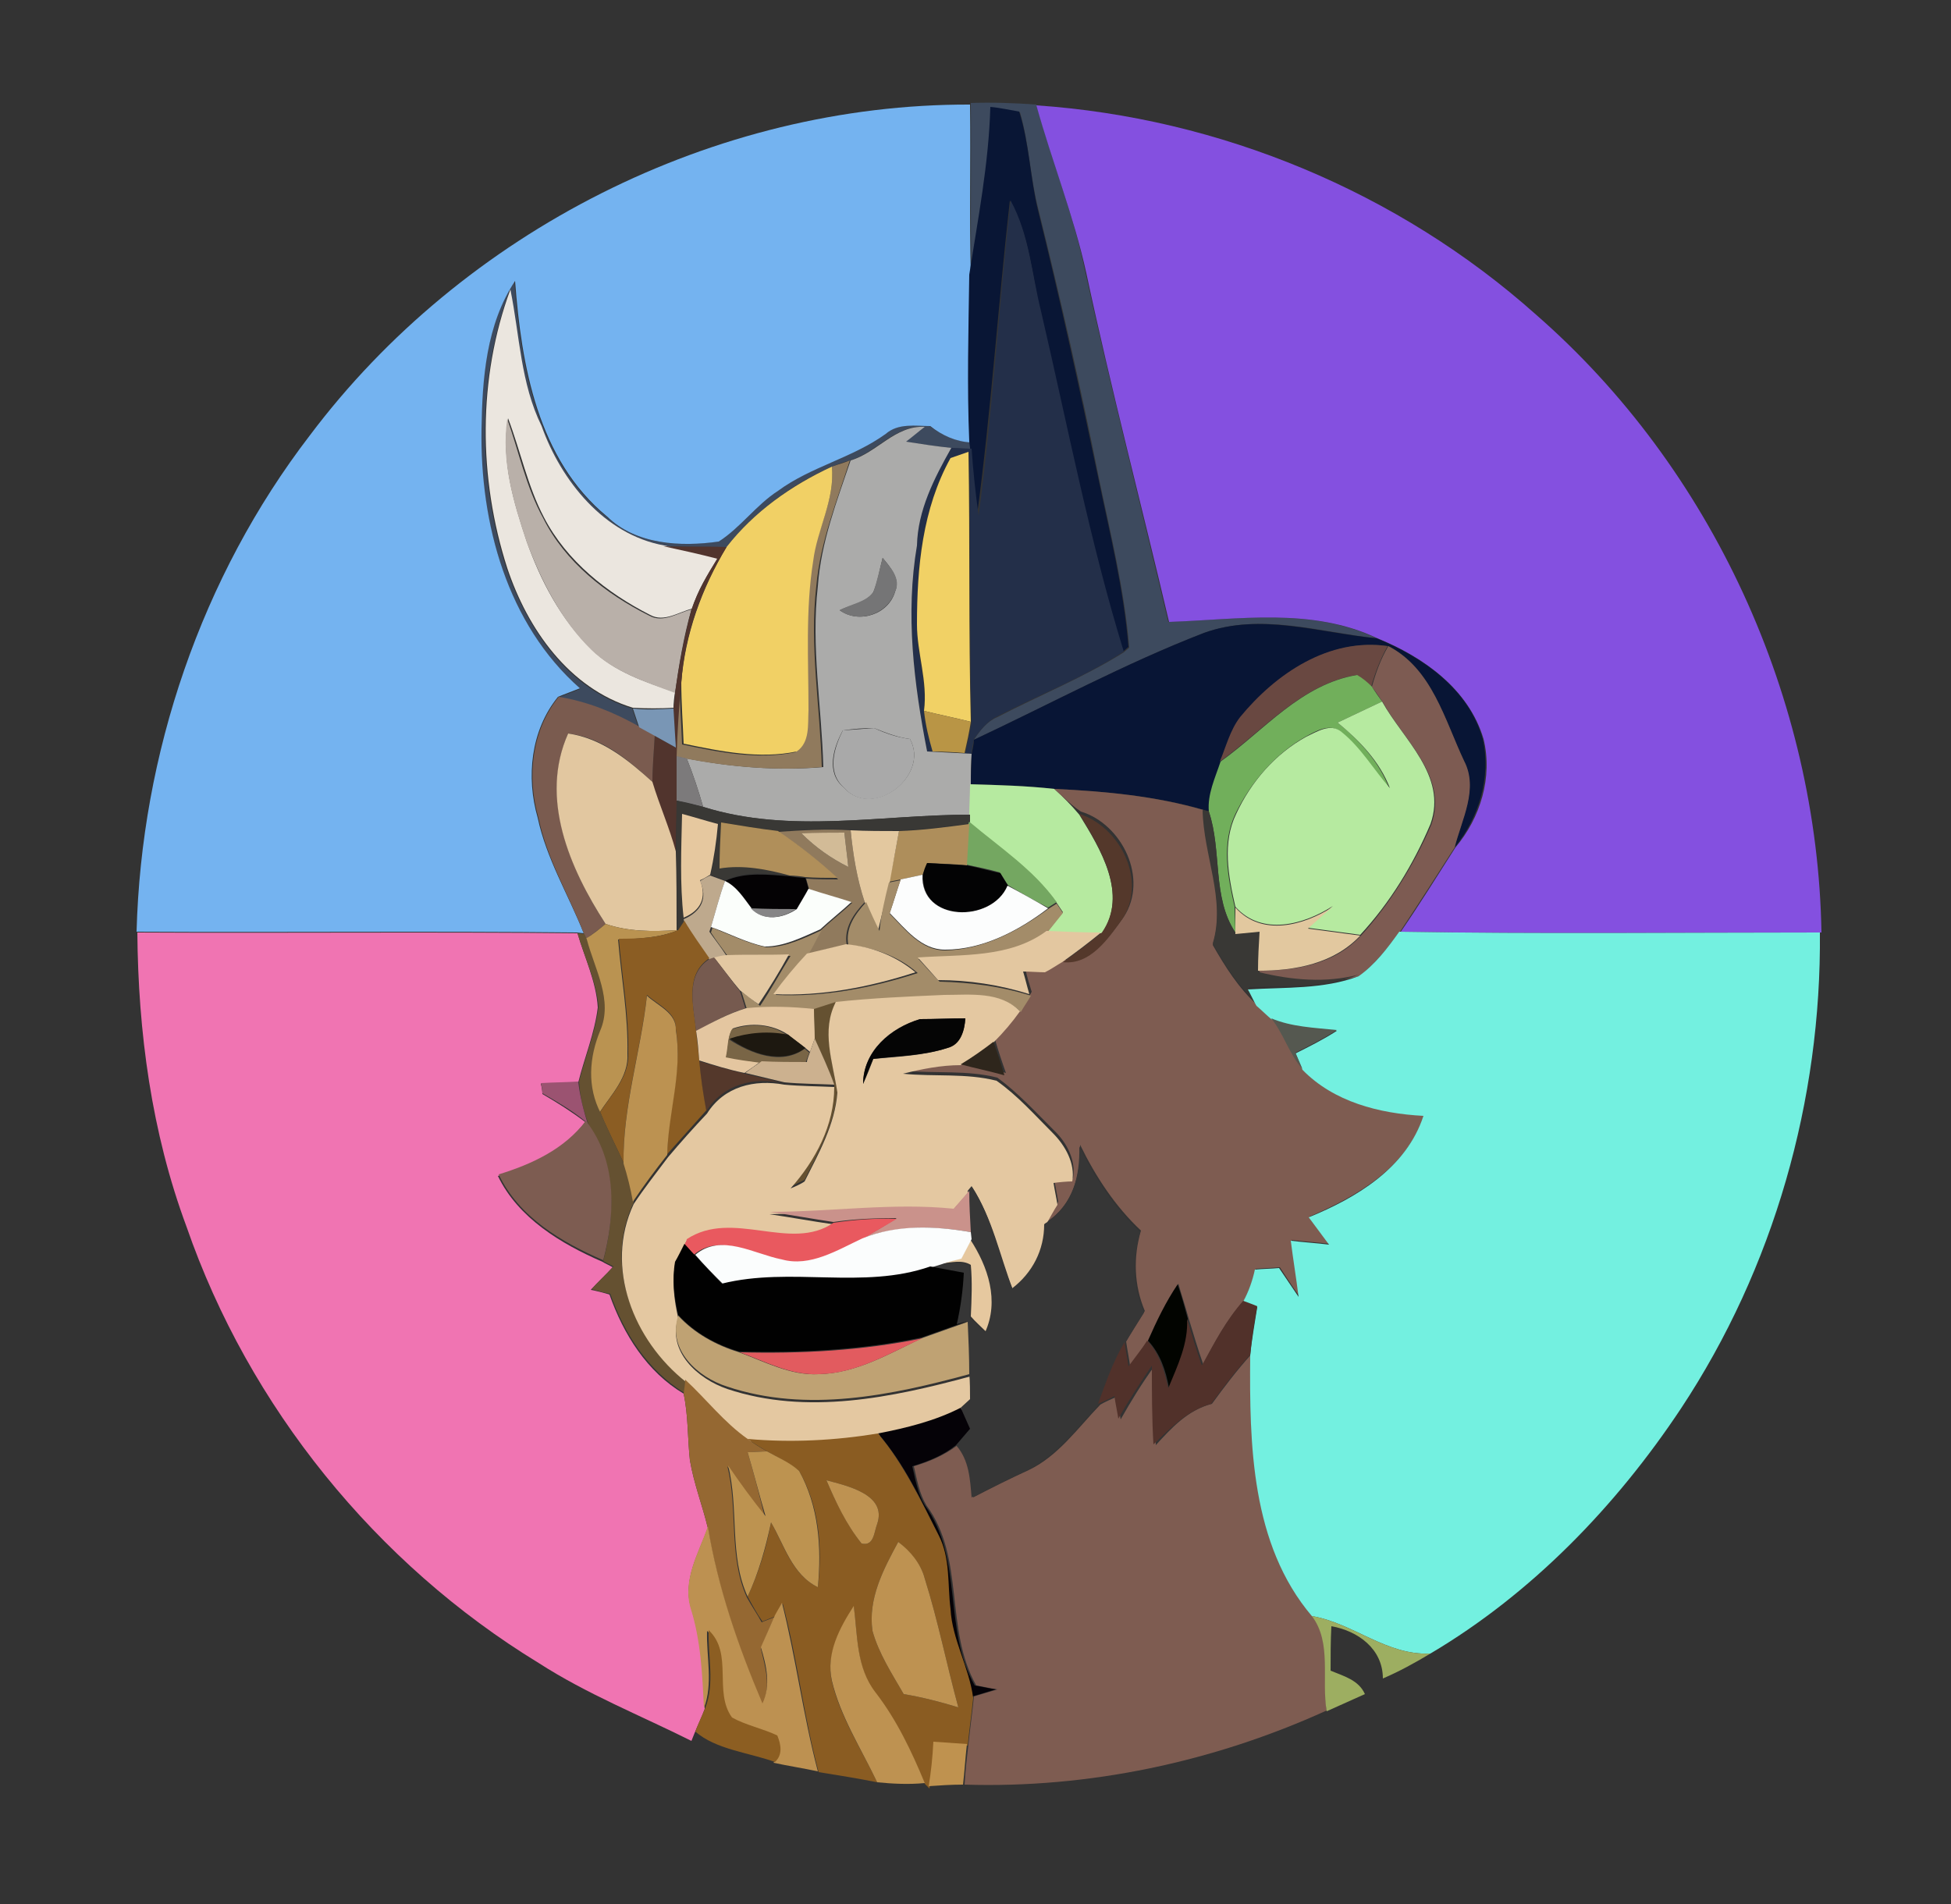 <?xml version="1.0" encoding="utf-8"?>
<!-- Generator: Adobe Illustrator 26.0.3, SVG Export Plug-In . SVG Version: 6.00 Build 0)  -->
<svg version="1.1" id="Layer_1" xmlns="http://www.w3.org/2000/svg" xmlns:xlink="http://www.w3.org/1999/xlink" x="0px" y="0px"
	 viewBox="0 0 250 244" style="enable-background:new 0 0 250 244;" xml:space="preserve">
<rect x="0" y="0" width="250" height="244" fill="#333333" stroke="none"/>
<style type="text/css">
	.st0{fill:#3D4A5E;}
	.st1{fill:#74B3F0;}
	.st2{fill:#091635;}
	.st3{fill:#8450E0;}
	.st4{fill:#232F49;}
	.st5{fill:#EBE6DF;}
	.st6{fill:#B9B0A9;}
	.st7{fill:#ABABAA;}
	.st8{fill:#F1D165;}
	.st9{fill:#907A5D;}
	.st10{fill:#F1D065;}
	.st11{fill:#51342D;}
	.st12{fill:#757576;}
	.st13{fill:#081535;}
	.st14{fill:#694841;}
	.st15{fill:#7D5B52;}
	.st16{fill:#71AF5B;}
	.st17{fill:#7A5B4F;}
	.st18{fill:#B6EAA0;}
	.st19{fill:#7996B5;}
	.st20{fill:#B99545;}
	.st21{fill:#A9A9A9;}
	.st22{fill:#E2C7A0;}
	.st23{fill:#7C7A7B;}
	.st24{fill:#7E5C51;}
	.st25{fill:#393835;}
	.st26{fill:#54382B;}
	.st27{fill:#E6C89F;}
	.st28{fill:#74A761;}
	.st29{fill:#B08F5A;}
	.st30{fill:#AE8E5B;}
	.st31{fill:#D2BB97;}
	.st32{fill:#E3C89F;}
	.st33{fill:#030304;}
	.st34{fill:#BEA98D;}
	.st35{fill:#040204;}
	.st36{fill:#FCFDFD;}
	.st37{fill:#FBFEFB;}
	.st38{fill:#A38C69;}
	.st39{fill:#868586;}
	.st40{fill:#E2C89F;}
	.st41{fill:#BA9351;}
	.st42{fill:#8B5D23;}
	.st43{fill:#F074B2;}
	.st44{fill:#E3C7A0;}
	.st45{fill:#73F0E0;}
	.st46{fill:#655131;}
	.st47{fill:#E4C8A1;}
	.st48{fill:#E3C8A2;}
	.st49{fill:#765A4F;}
	.st50{fill:#BC9251;}
	.st51{fill:#E4C6A0;}
	.st52{fill:#555850;}
	.st53{fill:#796546;}
	.st54{fill:#050505;}
	.st55{fill:#1D1810;}
	.st56{fill:#CCB18F;}
	.st57{fill:#2E261C;}
	.st58{fill:#9B5371;}
	.st59{fill:#7D5C51;}
	.st60{fill:#363636;}
	.st61{fill:#CA928B;}
	.st62{fill:#E9595F;}
	.st63{fill:#FBFDFD;}
	.st64{fill:#010101;}
	.st65{fill:#020400;}
	.st66{fill:#51312A;}
	.st67{fill:#BFA273;}
	.st68{fill:#E25B5F;}
	.st69{fill:#956832;}
	.st70{fill:#050207;}
	.st71{fill:#8A5C22;}
	.st72{fill:#BD9350;}
	.st73{fill:#BE9251;}
	.st74{fill:#BD9151;}
	.st75{fill:#9DAE61;}
	.st76{fill:#8C5E22;}
	.st77{fill:#BF924F;}
</style>
<g id="_x23_3d4a5eff">
	<path class="st0" d="M124.3,13.2c2.8-0.1,5.7,0,8.5,0.2c2,7.2,4.8,14.2,6.3,21.6c3.3,15,7.1,29.8,10.6,44.7
		c8.9-0.3,18.3-1.9,26.7,2.1c-7.3-0.8-14.9-3.3-22.1-0.7c-10.1,3.9-19.7,9.1-29.5,13.7c0.8-1.2,1.6-2.3,3-2.9
		c5.4-2.8,11.1-5.1,16.2-8.3l0.7-0.6c-0.6-7.4-2.4-14.6-3.9-21.8c-2.3-11.5-4.9-22.9-7.7-34.2c-1.1-4.2-1.2-8.5-2.4-12.6
		c-1.2-0.2-2.5-0.4-3.7-0.6c-0.2,7.2-1.6,14.4-2.5,21.5c-0.2-7.3,0-14.6-0.1-21.9V13.2z"/>
	<path class="st0" d="M61.6,55c0.2-6.5,0.7-13.4,4.3-19c0.8,10.8,2.9,23,11.8,30.2c3.8,3.6,9.4,3.9,14.3,3.2
		c2.8-1.8,4.8-4.7,7.6-6.5c4.2-3.1,9.5-4.3,13.8-7.3c1.6-1.4,3.7-1,5.7-1c1.5,1.1,3.2,1.9,5.2,2.1l0.1,0.8c-0.9,0-1.7,0-2.6-0.1
		c-1.9-0.2-3.9-0.5-5.8-0.8c0.8-0.6,1.6-1.3,2.4-1.9c-3.8-0.2-6.1,3.3-9.5,4.3c-0.8,0.2-1.6,0.5-2.3,0.8c-5.2,2.3-10,5.8-13.5,10.3
		c-2.7,0-5.4,0-8.1-0.1c-7.7-1.4-13.2-8.3-15.7-15.3c-2.6-5.5-2.7-11.7-4-17.5c-4.2,11.4-4.1,24.2-0.4,35.7
		c2.7,7.8,7.9,15.4,16.1,17.9c0.2,0.6,0.6,1.8,0.8,2.4c-3.2-1.9-6.6-3.3-10.3-3.8c0.7-0.3,2.1-0.8,2.8-1.1C65,80,61.5,67.1,61.6,55z
		"/>
</g>
<g id="_x23_74b3f0ff">
	<path class="st1" d="M39.7,55.8c19.6-26.1,51.8-42.5,84.6-42.4c0.1,7.3-0.1,14.6,0.1,21.9c-0.1,7.1-0.2,14.2,0,21.4
		c-1.9-0.1-3.7-0.9-5.2-2.1c-1.9,0-4.1-0.4-5.7,1c-4.3,3.1-9.6,4.2-13.8,7.3c-2.8,1.8-4.8,4.7-7.6,6.5c-4.9,0.7-10.6,0.4-14.3-3.2
		C68.9,58.9,66.8,46.8,66,36c-3.7,5.6-4.2,12.5-4.3,19C61.5,67.1,65,80,74.3,88.2c-0.7,0.3-2.1,0.8-2.8,1.1
		c-3.5,4.3-4.1,10.3-2.6,15.5c1.1,5.2,3.9,9.8,5.9,14.8l-0.9-0.1c-18.8-0.2-37.6,0-56.4-0.1C18.1,96.6,25.8,73.9,39.7,55.8z"/>
</g>
<g id="_x23_091635ff">
	<path class="st2" d="M126.9,13.7c1.2,0.1,2.5,0.4,3.7,0.6c1.3,4.1,1.4,8.5,2.4,12.6c2.8,11.3,5.3,22.7,7.7,34.2
		c1.5,7.2,3.3,14.4,3.9,21.8l-0.7,0.6c-4.4-14.3-7.2-29.1-10.6-43.6c-1.1-4.8-1.4-9.8-3.9-14.2c-1.5,13.4-2.4,26.9-4.2,40.3
		c-0.4-2.8-0.7-5.7-0.9-8.6l-0.1-0.8c-0.3-7.1-0.1-14.3,0-21.4C125.3,28.1,126.7,21,126.9,13.7z"/>
</g>
<g id="_x23_8450e0ff">
	<path class="st3" d="M132.8,13.5c23.5,1.6,46.4,11.1,64,26.8c22.6,19.7,36.1,49.3,36.6,79.2c-18,0-36,0.2-53.9-0.1
		c2.4-3.5,4.7-7.2,7-10.8c3.2-3.8,4.8-9,3.6-13.9c-1.9-6.4-7.7-10.5-13.6-12.9c-8.4-4-17.8-2.4-26.7-2.1
		c-3.5-14.9-7.4-29.7-10.6-44.7C137.6,27.7,134.8,20.7,132.8,13.5z"/>
</g>
<g id="_x23_232f49ff">
	<path class="st4" d="M129.5,25.7c2.4,4.4,2.7,9.4,3.9,14.2c3.4,14.6,6.2,29.3,10.6,43.6c-5.1,3.3-10.8,5.5-16.2,8.3
		c-1.3,0.6-2.2,1.8-3,2.9c-0.1,0.5-0.3,1.4-0.3,1.9c-1.9-0.1-3.8-0.2-5.7-0.3c-1.7-8.7-2.8-17.6-1.3-26.4c0.1-4.6,2.2-8.7,4.4-12.5
		c0.9,0,1.7,0.1,2.6,0.1c0.2,2.9,0.5,5.7,0.9,8.6C127.2,52.6,128,39.1,129.5,25.7 M121.8,58.7c-3.7,6.5-4.3,14-4.3,21.3
		c-0.1,3.7,1.3,7.3,0.9,11.1c0.1,1.8,0.6,3.5,1.2,5.2c1,0.1,3.1,0.2,4.1,0.2c0.3-1.3,0.6-2.7,0.8-4c-0.3-11.5-0.1-23-0.3-34.6
		C123.6,58.1,122.4,58.5,121.8,58.7z"/>
</g>
<g id="_x23_ebe6dfff">
	<path class="st5" d="M65,72.8c-3.7-11.5-3.8-24.3,0.4-35.7c1.2,5.9,1.3,12,4,17.5c2.5,7,8,13.9,15.7,15.3c2.3,0.5,4.6,1,6.9,1.6
		c-1.3,2.1-2.6,4.1-3.3,6.5c-1.7,0.4-3.6,1.8-5.4,0.8c-5.5-2.8-10.7-6.9-13.6-12.5c-2.1-4-3-8.5-4.6-12.7
		c-0.9,5.4,0.7,10.7,2.4,15.8c1.8,5.1,4.4,10,8.3,13.8c2.9,2.9,6.9,4.2,10.7,5.5c-0.1,0.5-0.2,1.5-0.2,2c-1.7,0.1-3.4,0.1-5.2,0
		C72.9,88.2,67.6,80.6,65,72.8z"/>
</g>
<g id="_x23_b9b0a9ff">
	<path class="st6" d="M65,53.7c1.5,4.2,2.4,8.7,4.6,12.7c2.8,5.6,8,9.7,13.6,12.5c1.8,1,3.7-0.4,5.4-0.8c-1,3.5-1.6,7.1-2.1,10.7
		c-3.8-1.4-7.8-2.7-10.7-5.5c-3.9-3.8-6.4-8.8-8.3-13.8C65.8,64.4,64.2,59.1,65,53.7z"/>
</g>
<g id="_x23_ababaaff">
	<path class="st7" d="M109,59c3.4-1,5.7-4.5,9.5-4.3c-0.8,0.6-1.6,1.3-2.4,1.9c1.9,0.3,3.9,0.6,5.8,0.8c-2.2,3.9-4.3,8-4.4,12.5
		c-1.5,8.8-0.4,17.7,1.3,26.4c1.9,0.1,3.8,0.2,5.7,0.3c-0.1,1.3-0.1,2.5-0.1,3.8c0,1-0.1,3-0.1,4c-11.4,0-23,2.5-34.2-1
		c-0.6-2.1-1.3-4.2-2.1-6.2c5.7,1.1,11.6,1.6,17.5,1.1c-0.2-7.7-1.6-15.4-0.7-23.2C105.2,69.5,107.2,64.3,109,59 M113.1,71.5
		c-0.4,1.5-0.6,3-1.2,4.4c-1,1.4-2.9,1.6-4.3,2.3c2.5,1.8,6.3,0.5,7.1-2.4C115.4,74.2,114.1,72.7,113.1,71.5 M108,93.6
		c-1.2,2.2-2.2,5.4,0.1,7.3c3.7,4.2,11.1-1.5,8.5-6.2c-1.6-0.2-3.1-0.8-4.6-1.4C110.7,93.3,109.4,93.4,108,93.6z"/>
</g>
<g id="_x23_f1d165ff">
	<path class="st8" d="M121.8,58.7c0.6-0.2,1.7-0.6,2.3-0.8c0.2,11.5,0,23,0.3,34.6c-2-0.5-4-0.9-6-1.4c0.5-3.8-0.9-7.4-0.9-11.1
		C117.5,72.7,118.2,65.2,121.8,58.7z"/>
</g>
<g id="_x23_907a5dff">
	<path class="st9" d="M106.6,59.8c0.8-0.3,1.6-0.5,2.3-0.8c-1.7,5.3-3.8,10.5-4.3,16.1c-0.9,7.7,0.5,15.5,0.7,23.2
		c-5.8,0.5-11.7,0-17.5-1.1l-1.3-0.3c0.1-3.1,0.3-6.3,0.6-9.4c0,2.6,0.2,5.2,0.3,7.9c4.7,1,9.7,2,14.5,1c1.7-1.2,1.4-3.5,1.5-5.3
		c0-6.4-0.4-12.8,0.6-19.1C104.7,67.8,107,64.1,106.6,59.8z"/>
	<path class="st9" d="M99.7,106.6c3.1-0.2,6.2-0.4,9.3-0.2c0.3,3.1,0.8,6.2,1.8,9.2c-1.4,1.5-2.7,3.3-2.3,5.5
		c-1.7,0.3-3.4,0.7-5,1.2c0.6-1,1.1-2.1,1.7-3.1c1.3-1.2,2.7-2.3,4-3.5c-1.8-0.6-3.7-1.1-5.5-1.7c-0.1-0.3-0.3-1-0.4-1.4
		c1.4,0.1,2.8,0.1,4.1,0.1C104.9,110.4,102.4,108.3,99.7,106.6 M102.7,106.8c1.8,1.8,3.8,3.2,6,4.3c-0.1-1.1-0.4-3.3-0.5-4.4
		C106.4,106.7,104.6,106.8,102.7,106.8z"/>
</g>
<g id="_x23_f1d065ff">
	<path class="st10" d="M93.1,70.1c3.5-4.5,8.3-7.9,13.5-10.3c0.4,4.3-1.9,8-2.4,12.1c-1,6.3-0.6,12.7-0.6,19.1
		c-0.1,1.9,0.2,4.1-1.5,5.3c-4.8,1-9.7,0-14.5-1c-0.1-2.6-0.3-5.2-0.3-7.9C87.8,81.3,89.9,75.4,93.1,70.1z"/>
</g>
<g id="_x23_51342dff">
	<path class="st11" d="M85,70c2.7,0.1,5.4,0,8.1,0.1c-3.2,5.3-5.4,11.2-5.8,17.4c-0.3,3.1-0.5,6.2-0.6,9.4c0,1.9,0,3.8,0,5.7
		c0,2.2-0.1,4.4-0.1,6.6c-0.9-3-2.1-5.9-3-8.9c0-2,0.2-4,0.3-6c0.7,0.4,2,1.1,2.7,1.5c-0.1-1.7-0.2-3.3-0.3-5c0.1-0.5,0.2-1.5,0.2-2
		c0.5-3.6,1.2-7.2,2.1-10.7c0.8-2.3,2-4.4,3.3-6.5C89.6,71,87.3,70.5,85,70z"/>
</g>
<g id="_x23_757576ff">
	<path class="st12" d="M113.1,71.5c1,1.2,2.4,2.7,1.6,4.3c-0.9,2.9-4.7,4.2-7.1,2.4c1.4-0.8,3.3-1,4.3-2.3
		C112.4,74.5,112.7,73,113.1,71.5z"/>
</g>
<g id="_x23_081535ff">
	<path class="st13" d="M154.3,81.1c7.2-2.6,14.8,0,22.1,0.7c5.9,2.4,11.8,6.5,13.6,12.9c1.1,4.9-0.5,10.1-3.6,13.9
		c0.9-3.6,3-7.5,1.2-11.1c-2.5-5.3-4.1-11.8-9.7-14.7c-7.5-1.1-14.4,3.6-18.9,9.1c-1.3,1.6-1.8,3.7-2.5,5.6
		c-0.7,2.1-1.7,4.2-1.4,6.5l-0.8-0.2c-6.2-1.8-12.7-2.4-19.1-2.7c-3.6-0.4-7.2-0.5-10.8-0.6c0-1.3,0.1-2.5,0.1-3.8
		c0.1-0.5,0.3-1.4,0.3-1.9C134.6,90.2,144.2,85,154.3,81.1z"/>
</g>
<g id="_x23_694841ff">
	<path class="st14" d="M158.9,91.9c4.6-5.6,11.4-10.2,18.9-9.1c-0.9,1.6-1.6,3.4-2.1,5.2c-0.6-0.5-1.2-1-1.9-1.5
		c-7.1,1.2-11.9,7.1-17.5,11.1C157.1,95.7,157.6,93.6,158.9,91.9z"/>
</g>
<g id="_x23_7d5b52ff">
	<path class="st15" d="M175.8,88c0.5-1.8,1.1-3.5,2.1-5.2c5.6,2.9,7.2,9.4,9.7,14.7c1.9,3.6-0.3,7.5-1.2,11.1
		c-2.3,3.6-4.6,7.2-7,10.8c-1.6,2.1-3.2,4.1-5.2,5.7c-4.2,1.1-8.5,0.7-12.7-0.3c0-0.1-0.1-0.3-0.2-0.4c4.7,0,9.7-0.8,13.1-4.5
		c3.8-4.2,6.8-9.1,9-14.2c2.2-6.2-3.5-10.8-6.2-15.7C176.8,89.4,176.1,88.4,175.8,88z"/>
</g>
<g id="_x23_71af5bff">
	<path class="st16" d="M156.4,97.6c5.6-4,10.3-9.9,17.5-11.1c0.7,0.4,1.3,0.9,1.9,1.5c0.3,0.5,1,1.5,1.3,1.9
		c-1.9,0.9-3.8,1.8-5.7,2.7c2.8,2.3,5.3,5,6.6,8.4c-2.1-2.4-3.8-5.1-6.2-7.2c-1.4-1.2-3.2-0.1-4.5,0.6c-3.9,2.2-7,5.8-9,9.9
		c-1.8,3.8-1,8-0.1,11.9c0,0.8,0.1,2.5,0.1,3.3c-3-4.5-1.7-10.5-3.4-15.5C154.7,101.8,155.7,99.7,156.4,97.6z"/>
</g>
<g id="_x23_7a5b4fff">
	<path class="st17" d="M69,104.8c-1.5-5.2-0.9-11.2,2.6-15.5c3.7,0.6,7.1,2,10.3,3.8c0.7,0.4,1.3,0.7,2,1.1c-0.1,2-0.3,4-0.3,6
		c-3.1-2.8-6.4-5.7-10.8-6.2c-3.6,8.3,0.2,17.3,4.8,24.4c-0.6,0.5-1.8,1.4-2.5,1.9l-0.3-0.7C72.9,114.7,70.1,110.1,69,104.8z"/>
</g>
<g id="_x23_b6eaa0ff">
	<path class="st18" d="M171.4,92.6c1.9-0.9,3.8-1.8,5.7-2.7c2.7,4.9,8.4,9.5,6.2,15.7c-2.2,5.2-5.2,10.1-9,14.2
		c-2.2-0.3-4.5-0.6-6.7-0.9c1-0.9,2.1-1.9,3.2-2.8c-3.7,2.4-9.1,3.9-12.5,0.1c-0.9-3.9-1.7-8.2,0.1-11.9c1.9-4.1,5-7.7,9-9.9
		c1.3-0.6,3.1-1.8,4.5-0.6c2.5,2,4.1,4.8,6.2,7.2C176.8,97.6,174.2,94.9,171.4,92.6z"/>
	<path class="st18" d="M124.3,100.5c3.6,0.1,7.2,0.2,10.8,0.6c1.1,1,2.2,2.1,3.2,3.3c2.7,4.4,6.3,10.2,2.9,15.2
		c-2.4,0-4.7-0.1-7-0.2c0.5-0.6,1.5-1.9,2-2.5c-0.2-0.3-0.6-0.9-0.8-1.2c-3-4.2-7.3-7-11.2-10.3l0-0.9
		C124.2,103.4,124.3,101.5,124.3,100.5z"/>
</g>
<g id="_x23_7996b5ff">
	<path class="st19" d="M81.1,90.8c1.7,0.2,3.4,0.1,5.2,0c0.1,1.6,0.2,3.3,0.3,5c-0.7-0.4-2-1.1-2.7-1.5c-0.7-0.4-1.3-0.7-2-1.1
		C81.7,92.6,81.3,91.4,81.1,90.8z"/>
</g>
<g id="_x23_b99545ff">
	<path class="st20" d="M118.4,91.1c2,0.5,4,0.9,6,1.4c-0.2,1.3-0.5,2.7-0.8,4c-1-0.1-3.1-0.2-4.1-0.2
		C119,94.6,118.6,92.9,118.4,91.1z"/>
</g>
<g id="_x23_a9a9a9ff">
	<path class="st21" d="M108,93.6c1.3-0.1,2.7-0.2,4-0.3c1.5,0.7,3,1.2,4.6,1.4c2.6,4.7-4.8,10.5-8.5,6.2
		C105.9,98.9,106.9,95.8,108,93.6z"/>
</g>
<g id="_x23_e2c7a0ff">
	<path class="st22" d="M77.6,118.4c-4.6-7.1-8.5-16.1-4.8-24.4c4.3,0.6,7.7,3.4,10.8,6.2c0.9,3,2.2,5.9,3,8.9
		c0.1,3.3,0.1,6.7,0.1,10.1C83.7,119.4,80.5,119.4,77.6,118.4z"/>
</g>
<g id="_x23_7c7a7bff">
	<path class="st23" d="M86.7,96.9l1.3,0.3c0.8,2,1.5,4.1,2.1,6.2c-1.1-0.3-2.2-0.6-3.4-0.8C86.7,100.7,86.7,98.8,86.7,96.9z"/>
</g>
<g id="_x23_7e5c51ff">
	<path class="st24" d="M135.1,101.1c6.4,0.3,12.9,0.9,19.1,2.7c0.1,5.8,3,11.5,1.2,17.3c1.6,2.8,3.3,5.5,5.7,7.7
		c0.5,0.4,1.4,1.3,1.9,1.7c1.6,2,2.3,4.6,4,6.5c4.1,4.1,9.9,5.7,15.5,5.9c-2.2,6.7-8.6,10.4-14.7,13c0.9,1.2,1.7,2.3,2.6,3.5
		c-1.6-0.2-3.3-0.3-4.9-0.5c0.4,2.4,0.7,4.8,1,7.2c-0.9-1.2-1.7-2.5-2.5-3.7c-1,0.1-2.1,0.1-3.1,0.2c-0.3,1.4-0.9,2.8-1.5,4.1
		c-2.2,2.4-3.8,5.3-5.2,8.2c-0.7-2-1.3-4-1.9-6c-0.4-1.5-0.9-2.9-1.3-4.4c-1.5,2.3-2.6,4.8-3.8,7.2c-0.8,1.1-1.6,2.2-2.4,3.3
		c-0.1-0.8-0.4-2.3-0.5-3.1c0.8-1.3,1.6-2.6,2.4-3.9c-1.4-3.3-1.5-6.9-0.5-10.3c-3.3-3.1-5.8-6.9-7.8-11c0.1,3.8-0.9,7.7-4.3,9.9
		c0.4-0.6,1.1-1.9,1.5-2.6c-0.1-0.7-0.4-2.1-0.5-2.8c0.6,0,1.8-0.1,2.4-0.2c0.4-2.3-0.8-4.6-2.5-6.2c-2.3-2.3-4.6-4.8-7.2-6.7
		c-3.9-1-8-0.5-12-0.9c2.4-0.6,4.9-1,7.4-1.1c1.9,0.4,3.8,0.9,5.7,1.4c-0.5-1.4-1-2.9-1.4-4.3c1.2-1.2,2.3-2.6,3.4-4
		c0.5-0.7,0.9-1.4,1.3-2.1c-0.3-1-0.6-1.9-0.8-2.9c0.7,0,2.1,0.1,2.8,0.1c0.7-0.4,1.4-0.8,2.2-1.3c3.5,0.3,5.8-3,7.6-5.5
		c3.2-4.9-0.2-11.9-5.5-13.5C137.3,103.2,136.2,102.1,135.1,101.1z"/>
	<path class="st24" d="M155.3,179.9c1.6-2.2,3.2-4.3,5-6.3c-0.2,11.5,0.1,24.2,7.9,33.4c2.6,3.5,1.2,8.2,1.8,12.2
		c-14.5,6.6-30.5,10-46.4,9.5c0.1-1.8,0.3-3.5,0.5-5.2c0.2-2,0.5-4.1,0.7-6.1c1-0.3,2-0.6,3-0.9c-0.7-0.1-2-0.4-2.7-0.5
		c-4.1-7.2-1.4-16.4-6.4-23.1c-0.9-1.5-1.2-3.3-1.6-5c2-0.6,3.9-1.4,5.6-2.7c1.7,1.8,1.8,4.3,2,6.7c2.3-1.2,4.7-2.4,7.1-3.5
		c3.8-1.8,6.3-5.4,9.2-8.4c0.5-0.3,1.6-0.8,2.1-1c0.1,0.7,0.4,2.2,0.5,2.9c1.3-2.3,2.7-4.6,4.3-6.8c0,3.4,0.1,6.7,0.2,10.1
		C150.1,183,152.2,180.7,155.3,179.9z"/>
</g>
<g id="_x23_393835ff">
	<path class="st25" d="M86.7,102.6c1.1,0.3,2.2,0.5,3.4,0.8c11.1,3.5,22.8,1,34.2,1l0,0.9l0,0.2c-3,0.4-6,0.8-9,0.9
		c-2.1,0-4.1,0-6.2-0.1c-3.1-0.2-6.2,0-9.3,0.2c-2.5-0.3-4.9-0.7-7.3-1.1c-0.1,2-0.1,4-0.2,5.9c3-0.5,6.1,0,9,0.9
		c-2.8-0.2-5.8-0.7-8.3,0.6c-0.5-0.2-1.4-0.5-1.9-0.7c0.5-2.1,0.8-4.3,1-6.5c-1.5-0.4-3.1-0.9-4.6-1.3c-0.2,4.4-0.4,8.9,0.2,13.3
		l0.1,0.4c-0.2,0.3-0.6,0.9-0.8,1.2l-0.2,0c0-3.4,0-6.7-0.1-10.1C86.6,107,86.7,104.8,86.7,102.6z"/>
	<path class="st25" d="M154.1,103.8l0.8,0.2c1.7,5.1,0.4,11,3.4,15.5c1-0.1,2.1-0.2,3.1-0.3c-0.1,1.7-0.2,3.3-0.2,5
		c0,0.1,0.1,0.3,0.2,0.4c4.1,1,8.5,1.4,12.7,0.3c-4.5,1.8-9.4,1.4-14.1,1.6c0.3,0.5,0.8,1.6,1.1,2.1c-2.4-2.2-4.1-4.9-5.7-7.7
		C157.1,115.3,154.2,109.6,154.1,103.8z"/>
</g>
<g id="_x23_54382bff">
	<path class="st26" d="M138.3,104.3c5.3,1.7,8.7,8.6,5.5,13.5c-1.8,2.5-4.1,5.9-7.6,5.5c1.7-1.2,3.4-2.5,5-3.8
		C144.6,114.6,141,108.7,138.3,104.3z"/>
	<path class="st26" d="M90.5,142.4c-0.4-2.1-0.7-4.3-0.9-6.4c1.9,0.6,3.8,1.1,5.8,1.6c1.7,0.4,3.3,0.8,5,1.2
		C96.6,138,92.7,138.9,90.5,142.4z"/>
</g>
<g id="_x23_e6c89fff">
	<path class="st27" d="M87.4,104.3c1.5,0.4,3.1,0.9,4.6,1.3c-0.2,2.2-0.5,4.3-1,6.5c-0.3,0.2-1,0.6-1.3,0.7c0.9,2.2,0.1,3.9-2.1,4.8
		C87.1,113.2,87.3,108.8,87.4,104.3z"/>
	<path class="st27" d="M124.5,158.7c2.3,3.5,3.8,7.9,1.9,12c-0.7-0.7-1.4-1.3-2-2c0.1-2.2,0.2-4.4,0-6.6c-1.1-0.7-2.5-0.3-3.7-0.2
		c0.8-0.2,1.7-0.5,2.5-0.7C123.5,160.6,124.1,159.4,124.5,158.7z"/>
</g>
<g id="_x23_74a761ff">
	<path class="st28" d="M124.2,105.3c3.9,3.3,8.2,6.1,11.2,10.3l-1.1,0.7c-1.8-0.9-3.5-1.9-5.2-2.9c-0.2-0.4-0.7-1.2-1-1.6
		c-1.4-0.4-2.9-0.7-4.3-1c0.1-1.8,0.2-3.5,0.3-5.3L124.2,105.3z"/>
</g>
<g id="_x23_b08f5aff">
	<path class="st29" d="M92.4,105.4c2.4,0.4,4.9,0.8,7.3,1.1c2.7,1.8,5.2,3.8,7.6,6c-1.4,0-2.8,0-4.1-0.1c-0.5-0.1-1.5-0.2-2-0.2
		c-2.9-0.8-6-1.4-9-0.9C92.2,109.4,92.3,107.4,92.4,105.4z"/>
</g>
<g id="_x23_ae8e5bff">
	<path class="st30" d="M115.2,106.5c3-0.1,6-0.5,9-0.9c-0.1,1.8-0.2,3.6-0.3,5.3c-1.7-0.2-3.4-0.2-5.1-0.3c-0.1,0.4-0.4,1.1-0.6,1.5
		c-0.9,0.2-1.9,0.4-2.8,0.6l-1.5,0.3C114.4,110.9,114.8,108.7,115.2,106.5z"/>
</g>
<g id="_x23_d2bb97ff">
	<path class="st31" d="M102.7,106.8c1.8-0.1,3.7-0.1,5.5-0.1c0.1,1.1,0.4,3.3,0.5,4.4C106.5,110,104.5,108.6,102.7,106.8z"/>
</g>
<g id="_x23_e3c89fff">
	<path class="st32" d="M109,106.4c2.1,0.1,4.1,0.1,6.2,0.1c-0.4,2.2-0.8,4.4-1.2,6.6c-0.5,2.1-1,4.1-1.5,6.2
		c-0.6-1.2-1.2-2.5-1.7-3.7C109.8,112.6,109.3,109.5,109,106.4z"/>
</g>
<g id="_x23_030304ff">
	<path class="st33" d="M118.8,110.6c1.7,0.1,3.4,0.2,5.1,0.3c1.5,0.3,2.9,0.7,4.3,1c0.2,0.4,0.7,1.2,1,1.6c-2,4.8-11.3,4.7-10.9-1.4
		C118.3,111.7,118.6,111,118.8,110.6z"/>
</g>
<g id="_x23_bea98dff">
	<path class="st34" d="M89.7,112.9c0.3-0.2,1-0.6,1.3-0.7c0.5,0.2,1.4,0.5,1.9,0.7c-0.7,1.9-1.2,3.9-1.8,5.9l-0.2,0.6
		c0.7,1,1.5,2,2.2,3.1c-0.4,0.1-1.2,0.3-1.6,0.3l-0.6,0.2c-1.1-1.6-2.2-3.2-3.2-4.8l-0.1-0.4C89.9,116.8,90.7,115.1,89.7,112.9z"/>
</g>
<g id="_x23_040204ff">
	<path class="st35" d="M92.9,112.9c2.6-1.2,5.6-0.8,8.3-0.6c0.5,0.1,1.5,0.2,2,0.2c0.1,0.3,0.3,1,0.4,1.4c-0.4,0.7-1.2,2-1.5,2.6
		c-1.9,0-3.9,0-5.8-0.1C95.3,115,94.4,113.6,92.9,112.9z"/>
</g>
<g id="_x23_fcfdfdff">
	<path class="st36" d="M115.4,112.7c0.9-0.2,1.9-0.4,2.8-0.6c-0.3,6.1,8.9,6.2,10.9,1.4c1.7,0.9,3.5,1.9,5.2,2.9
		c-3.8,2.9-8.4,5.3-13.2,5.3c-3.1,0-5.1-2.7-7.1-4.7C114.5,115.6,114.9,114.2,115.4,112.7z"/>
</g>
<g id="_x23_fbfefbff">
	<path class="st37" d="M92.9,112.9c1.5,0.7,2.4,2.2,3.4,3.5c1.6,1.7,4,1.3,5.8,0.1c0.4-0.7,1.2-2,1.5-2.6c1.8,0.6,3.7,1.1,5.5,1.7
		c-1.3,1.2-2.7,2.3-4,3.5c-2.3,1-4.6,2.2-7.1,2.2c-2.4-0.5-4.6-1.7-6.9-2.5C91.7,116.8,92.2,114.8,92.9,112.9z"/>
</g>
<g id="_x23_a38c69ff">
	<path class="st38" d="M113.9,113.1l1.5-0.3c-0.5,1.4-0.9,2.8-1.4,4.3c2,2,4,4.7,7.1,4.7c4.9-0.1,9.4-2.5,13.2-5.3l1.1-0.7
		c0.2,0.3,0.6,0.9,0.8,1.2c-0.5,0.6-1.5,1.9-2,2.5c-4.7,3.5-11,3-16.5,3.4c0.9,1,1.8,2,2.7,2.9c4,0.1,7.9,0.6,11.7,1.8
		c-0.4,0.7-0.9,1.4-1.3,2.1c-2.5-2.6-6.4-2.1-9.7-2.1c-4.6,0.2-9.3,0.5-13.9,0.9c-1,0.3-1.9,0.6-2.8,0.9c-2.9-0.3-5.8-0.4-8.7-0.1
		c-0.2-0.6-0.5-1.7-0.7-2.2c0.6,0.4,1.8,1.3,2.4,1.8c1.4-2.1,2.6-4.3,3.9-6.4c-2.7,0-5.4,0-8,0.1c-0.7-1-1.5-2-2.2-3.1l0.2-0.6
		c2.3,0.9,4.5,2,6.9,2.5c2.5,0,4.9-1.2,7.1-2.2c-0.6,1-1.1,2.1-1.7,3.1c-1.5,1.7-3,3.4-4.2,5.2c6.2,0.3,12.3-0.9,18.2-2.8
		c-2.5-2.2-5.7-3.3-8.9-3.6c-0.4-2.2,0.9-4,2.3-5.5c0.5,1.2,1.1,2.5,1.7,3.7C112.9,117.2,113.4,115.1,113.9,113.1z"/>
</g>
<g id="_x23_868586ff">
	<path class="st39" d="M96.2,116.4c1.9,0.1,3.9,0.1,5.8,0.1C100.2,117.7,97.8,118.1,96.2,116.4z"/>
</g>
<g id="_x23_e2c89fff">
	<path class="st40" d="M158.3,116.3c3.4,3.8,8.8,2.3,12.5-0.1c-1.1,0.9-2.1,1.8-3.2,2.8c2.2,0.3,4.5,0.6,6.7,0.9
		c-3.4,3.6-8.3,4.5-13.1,4.5c0-1.7,0.1-3.3,0.2-5c-1,0.1-2.1,0.2-3.1,0.3C158.3,118.8,158.3,117.1,158.3,116.3z"/>
</g>
<g id="_x23_ba9351ff">
	<path class="st41" d="M77.6,118.4c2.9,1,6,1,9.1,0.8l0.2,0c-2.4,1-5.1,1.1-7.7,1.2c0.4,4.8,1.3,9.7,1.2,14.6c0.2,3-2.1,5.3-3.6,7.6
		c-1.8-3.4-1.6-7.1-0.1-10.6c1.8-3.9-0.7-7.9-1.7-11.7C75.8,119.9,77,118.9,77.6,118.4z"/>
</g>
<g id="_x23_8b5d23ff">
	<path class="st42" d="M86.9,119.2c0.2-0.3,0.6-0.9,0.8-1.2c1,1.7,2.1,3.2,3.2,4.8c-3.2,2.1-2,6.1-1.7,9.3c0.1,1.3,0.3,2.5,0.4,3.8
		c0.2,2.2,0.5,4.3,0.9,6.4c-1.7,1.9-3.3,3.7-5,5.6c0-5.4,2-10.6,1.1-16c0.1-2.2-2.3-3.1-3.7-4.4c-0.8,7.2-3.1,14.2-3,21.5
		c-1-2.2-2.1-4.3-3-6.5c1.5-2.3,3.8-4.6,3.6-7.6c0.1-4.9-0.8-9.7-1.2-14.6C81.9,120.3,84.5,120.2,86.9,119.2z"/>
</g>
<g id="_x23_f074b2ff">
	<path class="st43" d="M17.6,119.5c18.8,0.1,37.6-0.1,56.4,0.1c0.9,3.1,2.4,6.2,2.6,9.5c-0.4,3.3-1.7,6.4-2.5,9.6
		c-1.6,0.1-3.2,0.1-4.8,0.2c0.1,0.3,0.2,0.9,0.2,1.3c1.9,1.1,3.8,2.3,5.5,3.6c-2.8,3.6-6.9,5.6-11.2,6.9c2.6,5.4,8.1,8.7,13.4,11
		c0.3,0.2,1,0.5,1.3,0.7c-0.9,1-1.9,1.9-2.8,2.9c0.6,0.1,1.8,0.4,2.4,0.6c1.8,5.1,4.8,9.9,9.5,12.7c0.6,2.8,0.5,5.7,0.8,8.5
		c0.5,3,1.6,5.8,2.3,8.7c-1.2,3.3-3.3,6.8-2.1,10.4c1.3,4.2,1.5,8.5,1.7,12.8c-0.4,1.1-0.9,2.1-1.3,3.1l-0.4,1
		c-6.6-3.3-13.4-6-19.6-10c-20.8-12.7-37.1-32.8-45.1-55.9C19.4,145.1,17.7,132.2,17.6,119.5z"/>
</g>
<g id="_x23_e3c7a0ff">
	<path class="st44" d="M117.6,122.7c5.6-0.4,11.8,0.1,16.5-3.4c2.4,0.1,4.7,0.2,7,0.2c-1.6,1.3-3.3,2.6-5,3.8
		c-0.7,0.4-1.4,0.9-2.2,1.3c-0.7,0-2.1-0.1-2.8-0.1c0.3,1,0.5,1.9,0.8,2.9c-3.8-1.2-7.8-1.8-11.7-1.8
		C119.4,124.7,118.5,123.7,117.6,122.7z"/>
</g>
<g id="_x23_73f0e0ff">
	<path class="st45" d="M174.1,125.1c2.1-1.5,3.7-3.6,5.2-5.7c18,0.3,36,0.1,53.9,0.1c0.2,21.5-5.9,43-17.8,61
		c-8.3,12.5-19.1,23.7-32.1,31.4c-5.6,0.3-9.9-3.9-15.2-4.8c-7.8-9.2-8-22-7.9-33.4c0.2-2.1,0.6-4.2,0.9-6.2
		c-0.4-0.2-1.4-0.5-1.8-0.7c0.7-1.3,1.2-2.7,1.5-4.1c1-0.1,2-0.1,3.1-0.2c0.8,1.2,1.7,2.5,2.5,3.7c-0.3-2.4-0.7-4.8-1-7.2
		c1.6,0.2,3.3,0.3,4.9,0.5c-0.9-1.2-1.7-2.3-2.6-3.5c6.1-2.5,12.5-6.3,14.7-13c-5.7-0.3-11.5-1.8-15.5-5.9c-0.2-0.5-0.7-1.6-0.9-2.1
		c1.8-0.9,3.6-1.8,5.3-2.9c-2.8-0.3-5.7-0.4-8.4-1.5c-0.5-0.4-1.4-1.3-1.9-1.7c-0.3-0.5-0.8-1.6-1.1-2.1
		C164.7,126.5,169.6,126.8,174.1,125.1z"/>
</g>
<g id="_x23_655131ff">
	<path class="st46" d="M74,119.6l0.9,0.1l0.3,0.7c1,3.8,3.4,7.8,1.7,11.7c-1.4,3.4-1.7,7.2,0.1,10.6c0.9,2.2,2,4.3,3,6.5
		c0.5,1.6,1,3.2,1.2,4.9c-3.9,8.1,0,17.5,6.7,22.8c0,0.4-0.1,1.2-0.2,1.6c-4.7-2.9-7.7-7.6-9.5-12.7c-0.6-0.1-1.8-0.4-2.4-0.6
		c0.9-1,1.9-1.9,2.8-2.9c-0.3-0.2-1-0.5-1.3-0.7c1.5-5.8,1.7-12.2-1.8-17.3c-0.7-1.8-1.2-3.7-1.3-5.7c0.8-3.2,2.1-6.3,2.5-9.6
		C76.4,125.7,74.9,122.7,74,119.6z"/>
	<path class="st46" d="M104.3,129.3c0.9-0.3,1.9-0.6,2.8-0.9c-1.8,3.7-0.4,7.6,0.2,11.4c-0.3,4.1-2.4,7.8-4.2,11.4
		c-0.5,0.2-1.4,0.7-1.8,0.9c3.1-3.7,5.5-8.1,5.6-13c-0.7-2-1.6-4-2.5-5.9C104.3,131.8,104.3,130.6,104.3,129.3z"/>
</g>
<g id="_x23_e4c8a1ff">
	<path class="st47" d="M103.4,122.2c1.7-0.4,3.3-0.8,5-1.2c3.3,0.3,6.4,1.5,8.9,3.6c-5.9,1.9-12,3.1-18.2,2.8
		C100.4,125.6,101.9,123.8,103.4,122.2z"/>
	<path class="st47" d="M107.1,128.4c4.6-0.5,9.3-0.7,13.9-0.9c3.3,0,7.2-0.5,9.7,2.1c-1,1.4-2.1,2.7-3.4,4c-1.4,1.1-2.8,2-4.2,2.9
		c-2.5,0-5,0.5-7.4,1.1c4,0.4,8.1-0.1,12,0.9c2.7,1.9,4.9,4.4,7.2,6.7c1.6,1.6,2.9,3.9,2.5,6.2c-0.6,0-1.8,0.1-2.4,0.2
		c0.1,0.7,0.4,2.1,0.5,2.8c-0.4,0.6-1.1,1.9-1.5,2.6l-0.1,0.1c0,3.3-1.4,6.2-4.1,8.2c-1.7-4.4-2.6-9.1-5.2-13.1l-0.5,0.6
		c-0.7,0.8-1.3,1.5-2,2.3c-7.8-0.8-15.7,0.4-23.5,0.5c2.7,0.4,5.4,0.9,8.2,1.3c-5.5,3.8-13-1.8-18.8,2.1c-0.1,0.2-0.3,0.5-0.3,0.7
		c-0.3,0.6-0.9,1.8-1.2,2.4c-0.4,2.3-0.1,4.6,0.4,6.8c-1.4,4.3,2.5,7.8,6.3,9.1c10.2,3.4,21.1,1.1,31.1-1.6c0,0.8,0.1,2.4,0.1,3.2
		c-0.3,0.3-0.9,0.8-1.2,1.1c-3.3,1.7-7,2.6-10.6,3.3c-5.5,1-11.1,1.2-16.7,0.7c-3.1-2.1-5.4-5-8-7.6c-6.7-5.3-10.5-14.7-6.7-22.8
		c1.4-2.1,2.9-4,4.4-6c1.6-1.9,3.3-3.8,5-5.6c2.2-3.5,6.1-4.4,9.9-3.7c2.1,0.2,4.3,0.2,6.4,0.3c0,4.9-2.4,9.4-5.6,13
		c0.5-0.2,1.4-0.6,1.8-0.9c1.8-3.6,3.9-7.3,4.2-11.4C106.7,136,105.2,132.1,107.1,128.4 M110.6,138.9c0.5-1.1,0.9-2.1,1.3-3.2
		c3.2-0.3,6.4-0.4,9.5-1.4c1.7-0.5,2.2-2.3,2.3-3.8c-2,0-3.9,0.1-5.8,0.1C114.1,131.7,110.6,134.7,110.6,138.9z"/>
</g>
<g id="_x23_e3c8a2ff">
	<path class="st48" d="M91.5,122.7c0.4-0.1,1.2-0.3,1.6-0.3c2.7-0.1,5.4,0,8-0.1c-1.2,2.2-2.5,4.3-3.9,6.4c-0.6-0.4-1.8-1.3-2.4-1.8
		C93.7,125.6,92.6,124.1,91.5,122.7z"/>
</g>
<g id="_x23_765a4fff">
	<path class="st49" d="M90.9,122.9l0.6-0.2c1.1,1.4,2.2,2.9,3.3,4.3c0.2,0.5,0.5,1.6,0.7,2.2c-2.2,0.7-4.3,1.8-6.3,3
		C88.9,129,87.7,125,90.9,122.9z"/>
</g>
<g id="_x23_bc9251ff">
	<path class="st50" d="M82.9,127.6c1.4,1.3,3.8,2.2,3.7,4.4c0.9,5.4-1,10.6-1.1,16c-1.5,1.9-3,3.9-4.4,6c-0.3-1.7-0.7-3.3-1.2-4.9
		C79.8,141.8,82.1,134.8,82.9,127.6z"/>
</g>
<g id="_x23_e4c6a0ff">
	<path class="st51" d="M95.6,129.2c2.9-0.3,5.8-0.2,8.7,0.1c0,1.3,0.1,2.5,0.1,3.8l-0.6,1.7l-0.6-0.5c-0.5-0.4-1.7-1.2-2.2-1.7
		c-2.1-1.4-4.8-1.6-7.1-0.8c-0.7,1-0.5,2.3-0.8,3.5c1.5,0.2,2.9,0.5,4.4,0.7c-0.5,0.4-1.5,1.1-2.1,1.5c-2-0.4-3.9-1-5.8-1.6
		c-0.1-1.3-0.2-2.5-0.4-3.8C91.3,131,93.3,129.9,95.6,129.2z"/>
</g>
<g id="_x23_555850ff">
	<path class="st52" d="M162.9,130.5c2.6,1.1,5.5,1.2,8.4,1.5c-1.7,1.1-3.5,2-5.3,2.9c0.2,0.5,0.7,1.6,0.9,2.1
		C165.2,135.1,164.5,132.5,162.9,130.5z"/>
</g>
<g id="_x23_796546ff">
	<path class="st53" d="M93.8,131.9c2.4-0.8,5-0.7,7.1,0.8c-2.5-0.5-5.1-0.3-7.5,0.5c2.8,1.8,6.7,3.4,9.7,1.2l0.6,0.5
		c-0.1,0.3-0.4,1-0.5,1.4c-1.9,0-3.9-0.1-5.8-0.1c-1.5-0.2-3-0.4-4.4-0.7C93.3,134.2,93.2,132.9,93.8,131.9z"/>
</g>
<g id="_x23_050505ff">
	<path class="st54" d="M110.6,138.9c0-4.2,3.6-7.2,7.3-8.3c2,0,3.9-0.1,5.8-0.1c-0.1,1.6-0.6,3.4-2.3,3.8c-3.1,1-6.3,1-9.5,1.4
		C111.4,136.8,111,137.9,110.6,138.9z"/>
</g>
<g id="_x23_1d1810ff">
	<path class="st55" d="M93.5,133.1c2.4-0.8,5-1,7.5-0.5c0.5,0.4,1.6,1.2,2.2,1.7C100.2,136.5,96.2,135,93.5,133.1z"/>
</g>
<g id="_x23_ccb18fff">
	<path class="st56" d="M103.8,134.8l0.6-1.7c0.9,2,1.8,3.9,2.5,5.9c-2.1-0.1-4.3-0.1-6.4-0.3c-1.7-0.4-3.3-0.8-5-1.2
		c0.5-0.4,1.5-1.1,2.1-1.5c1.9,0.1,3.9,0.1,5.8,0.1C103.4,135.8,103.7,135.1,103.8,134.8z"/>
</g>
<g id="_x23_2e261cff">
	<path class="st57" d="M123.1,136.4c1.5-0.9,2.9-1.9,4.2-2.9c0.5,1.4,1,2.9,1.4,4.3C126.9,137.3,125,136.9,123.1,136.4z"/>
</g>
<g id="_x23_9b5371ff">
	<path class="st58" d="M69.3,138.8c1.6-0.1,3.2-0.1,4.8-0.2c0.2,1.9,0.7,3.8,1.3,5.7l-0.4-0.6c-1.7-1.4-3.6-2.5-5.5-3.6
		C69.5,139.7,69.4,139.1,69.3,138.8z"/>
</g>
<g id="_x23_7d5c51ff">
	<path class="st59" d="M75.1,143.6l0.4,0.6c3.6,5.1,3.3,11.6,1.8,17.3c-5.3-2.3-10.8-5.5-13.4-11C68.1,149.2,72.3,147.3,75.1,143.6z
		"/>
</g>
<g id="_x23_363636ff">
	<path class="st60" d="M138.3,146.9c2,4.1,4.5,7.9,7.8,11c-1,3.4-1,7,0.5,10.3c-0.8,1.3-1.7,2.6-2.4,3.9c-1.4,2.5-2.3,5.2-3.4,7.9
		c-2.8,3-5.4,6.5-9.2,8.4c-2.4,1.2-4.8,2.3-7.1,3.5c-0.2-2.3-0.3-4.8-2-6.7c0.6-0.7,1.2-1.4,1.8-2.1c-0.3-0.7-0.9-2-1.2-2.7
		c0.3-0.3,0.9-0.8,1.2-1.1c0-0.8,0-2.4-0.1-3.2c0-2.2-0.1-4.5-0.2-6.7l-1.4,0.4c0.4-2.2,0.7-4.4,0.9-6.6c-1.1-0.2-3.2-0.6-4.3-0.8
		l1.3-0.4c1.2-0.1,2.6-0.4,3.7,0.2c0.2,2.2,0.1,4.4,0,6.6c0.7,0.7,1.3,1.3,2,2c1.9-4.1,0.4-8.5-1.9-12l-0.1-0.9
		c-0.1-1.8-0.2-3.5-0.2-5.3l0.5-0.6c2.6,4,3.4,8.7,5.2,13.1c2.6-2,4.1-4.9,4.1-8.2l0.1-0.1C137.5,154.6,138.4,150.7,138.3,146.9z"/>
</g>
<g id="_x23_ca928bff">
	<path class="st61" d="M122.2,154.9c0.7-0.8,1.3-1.5,2-2.3c0,1.8,0.1,3.5,0.2,5.3c-4.6-0.8-9.5-0.9-13.9,0.8c1.5-0.8,3-1.7,4.4-2.6
		c-2.7,0-5.4,0.1-8.1,0.5c-2.7-0.4-5.4-0.9-8.2-1.3C106.6,155.3,114.4,154.1,122.2,154.9z"/>
</g>
<g id="_x23_e9595fff">
	<path class="st62" d="M106.8,156.7c2.7-0.4,5.4-0.6,8.1-0.5c-1.5,0.9-2.9,1.7-4.4,2.6c-3.2,1.5-6.7,3.8-10.5,2.6
		c-3.6-0.6-7.8-3.4-11.1-0.6c-0.4-0.4-0.8-0.9-1.2-1.3c0.1-0.2,0.3-0.5,0.3-0.7C93.9,154.9,101.3,160.5,106.8,156.7z"/>
</g>
<g id="_x23_fbfdfdff">
	<path class="st63" d="M110.5,158.7c4.4-1.8,9.3-1.6,13.9-0.8l0.1,0.9c-0.3,0.6-1,1.9-1.3,2.5c-0.8,0.2-1.7,0.4-2.5,0.7l-1.3,0.4
		c-8.6,3-18,0-26.7,2.2c-1.2-1.2-2.5-2.5-3.6-3.8c3.3-2.8,7.5-0.1,11.1,0.6C103.8,162.4,107.3,160.2,110.5,158.7z"/>
</g>
<g id="_x23_010101ff">
	<path class="st64" d="M87.7,159.4c0.4,0.4,0.8,0.9,1.2,1.3c1.2,1.3,2.4,2.6,3.6,3.8c8.8-2.2,18.1,0.8,26.7-2.2
		c1.1,0.2,3.2,0.6,4.3,0.8c-0.1,2.2-0.4,4.4-0.9,6.6l1.4-0.4c-2,0.7-3.9,1.4-5.9,2.1c-7.7,1.6-15.6,2-23.4,1.8
		c-3-0.9-5.7-2.4-7.8-4.7c-0.5-2.2-0.8-4.5-0.4-6.8C86.8,161.2,87.4,160,87.7,159.4z"/>
</g>
<g id="_x23_020400ff">
	<path class="st65" d="M147.1,171.8c1.1-2.5,2.3-5,3.8-7.2c0.5,1.4,0.9,2.9,1.3,4.4c0.2,3.2-1.2,6.1-2.4,8.9
		C149.4,175.7,148.7,173.5,147.1,171.8z"/>
</g>
<g id="_x23_51312aff">
	<path class="st66" d="M159.3,166.7c0.5,0.2,1.4,0.5,1.8,0.7c-0.4,2.1-0.7,4.1-0.9,6.2c-1.8,2-3.4,4.1-5,6.3c-3,0.8-5.2,3.1-7.4,5.2
		c-0.2-3.4-0.2-6.7-0.2-10.1c-1.5,2.2-3,4.5-4.3,6.8c-0.1-0.7-0.4-2.1-0.5-2.9c-0.5,0.3-1.6,0.8-2.1,1c1-2.7,1.9-5.4,3.4-7.9
		c0.1,0.8,0.4,2.3,0.5,3.1c0.8-1.1,1.7-2.2,2.4-3.3c1.6,1.7,2.2,3.9,2.7,6.1c1.2-2.9,2.6-5.8,2.4-8.9c0.6,2,1.2,4,1.9,6
		C155.6,172.1,157.1,169.2,159.3,166.7z"/>
</g>
<g id="_x23_bfa273ff">
	<path class="st67" d="M93.2,177.7c-3.8-1.2-7.7-4.7-6.3-9.1c2.1,2.3,4.9,3.8,7.8,4.7c3.3,1.2,6.6,3,10.2,2.8
		c4.8-0.1,9-2.6,13.2-4.6c2-0.7,3.9-1.4,5.9-2.1c0.1,2.2,0.2,4.5,0.2,6.7C114.3,178.8,103.4,181.1,93.2,177.7z"/>
</g>
<g id="_x23_e25b5fff">
	<path class="st68" d="M94.8,173.3c7.8,0.2,15.7-0.2,23.4-1.8c-4.2,1.9-8.4,4.5-13.2,4.6C101.4,176.3,98.1,174.5,94.8,173.3z"/>
</g>
<g id="_x23_956832ff">
	<path class="st69" d="M87.8,176.8c2.7,2.5,5,5.5,8,7.6c0.8,0.6,1.6,1.1,2.5,1.6c-0.6,0-1.9,0.1-2.5,0.1c0.8,2.7,1.5,5.5,2.2,8.3
		c-1.7-2.1-3.2-4.3-4.8-6.5c1.4,5.5,0.1,11.5,2.5,16.8c0.6,1.1,1.3,2.1,1.9,3.2c0.4-0.2,1.3-0.5,1.7-0.7c-0.7,1.3-1.2,2.7-1.8,4.1
		c0.6,2.4,1.3,4.9,0.2,7.2c-3.1-7.3-5.7-14.9-7-22.7c-0.7-2.9-1.8-5.7-2.3-8.7c-0.3-2.8-0.2-5.7-0.8-8.5
		C87.7,178,87.8,177.2,87.8,176.8z"/>
</g>
<g id="_x23_050207ff">
	<path class="st70" d="M112.5,183.7c3.6-0.7,7.3-1.6,10.6-3.3c0.3,0.7,0.9,2,1.2,2.7c-0.6,0.7-1.2,1.4-1.8,2.1
		c-1.6,1.3-3.6,2.1-5.6,2.7c0.4,1.7,0.7,3.5,1.6,5c5,6.8,2.3,15.9,6.4,23.1c0.7,0.1,2,0.4,2.7,0.5c-1,0.3-2,0.6-3,0.9
		c-0.5-3.9-2.7-7.4-2.9-11.4c-0.4-3.1,0-6.5-1.5-9.4C118,192.2,115.9,187.6,112.5,183.7z"/>
</g>
<g id="_x23_8a5c22ff">
	<path class="st71" d="M95.8,184.4c5.6,0.5,11.2,0.2,16.7-0.7c3.3,3.9,5.5,8.6,7.8,13.1c1.5,2.9,1.1,6.3,1.5,9.4
		c0.2,3.9,2.4,7.5,2.9,11.4c-0.2,2-0.5,4.1-0.7,6.1c-1.4-0.1-2.9-0.2-4.3-0.3c-0.2,1.9-0.3,3.9-0.6,5.8l-0.6-0.6
		c-1.7-4.1-3.6-8.1-6.3-11.6c-2.5-3.2-2.3-7.3-2.8-11.1c-1.8,2.9-3.6,6.2-2.8,9.6c1.1,4.6,3.8,8.7,5.8,12.9c-2.5-0.5-5-0.9-7.5-1.3
		c-1.9-7.1-2.7-14.4-4.6-21.6c-0.2,0.4-0.7,1.2-0.9,1.6c-0.4,0.2-1.3,0.5-1.7,0.7c-0.7-1-1.3-2.1-1.9-3.2c1.4-3,2.4-6.2,3-9.5
		c1.7,3,2.7,6.7,6,8.3c0.6-5,0.2-10.4-2.4-14.9c-1.2-1-2.7-1.7-4.1-2.5C97.5,185.5,96.6,185,95.8,184.4 M105.9,189.7
		c1.2,2.8,2.6,5.7,4.5,8.1c1.6,0.4,1.6-1.5,2-2.5C113.7,191.5,108.5,190.4,105.9,189.7 M115.1,197.6c-1.9,3.5-3.9,7.3-3.3,11.4
		c0.8,2.9,2.5,5.5,4,8.1c2.4,0.4,4.7,1,7,1.7c-1.5-5.5-2.6-11.1-4.3-16.5C118,200.4,116.7,198.9,115.1,197.6z"/>
</g>
<g id="_x23_bd9350ff">
	<path class="st72" d="M95.8,186.1c0.6,0,1.9-0.1,2.5-0.1c1.4,0.8,2.9,1.4,4.1,2.5c2.5,4.5,2.9,9.8,2.4,14.9c-3.3-1.6-4.3-5.4-6-8.3
		c-0.7,3.3-1.6,6.5-3,9.5c-2.4-5.2-1.1-11.3-2.5-16.8c1.5,2.2,3.1,4.4,4.8,6.5C97.3,191.6,96.6,188.8,95.8,186.1z"/>
</g>
<g id="_x23_be9251ff">
	<path class="st73" d="M105.9,189.7c2.6,0.7,7.8,1.8,6.5,5.6c-0.4,1-0.4,2.9-2,2.5C108.4,195.3,107.1,192.5,105.9,189.7z"/>
	<path class="st73" d="M115.1,197.6c1.6,1.2,2.9,2.8,3.4,4.7c1.7,5.4,2.8,11,4.3,16.5c-2.3-0.7-4.6-1.3-7-1.7
		c-1.5-2.6-3.2-5.2-4-8.1C111.2,204.9,113.2,201.1,115.1,197.6z"/>
	<path class="st73" d="M106.6,215.4c-0.8-3.5,1-6.8,2.8-9.6c0.5,3.8,0.3,7.9,2.8,11.1c2.7,3.5,4.6,7.5,6.3,11.6
		c-2,0.2-4.1,0.1-6.1-0.1C110.3,224,107.7,220,106.6,215.4z"/>
</g>
<g id="_x23_bd9151ff">
	<path class="st74" d="M90.7,195.6c1.3,7.9,3.9,15.4,7,22.7c1.1-2.3,0.5-4.9-0.2-7.2c0.6-1.4,1.2-2.7,1.8-4.1
		c0.2-0.4,0.7-1.2,0.9-1.6c1.8,7.1,2.7,14.4,4.6,21.6c-1.9-0.4-3.8-0.7-5.7-1.1c1-0.9,0.9-2.3,0.3-3.4c-1.9-0.9-4-1.2-5.8-2.3
		c-2.4-3.3,0.2-8.2-3-11.2c-0.1,3.3,0.8,6.8-0.4,9.9c-0.2-4.3-0.4-8.7-1.7-12.8C87.4,202.4,89.6,198.9,90.7,195.6z"/>
</g>
<g id="_x23_9dae61ff">
	<path class="st75" d="M168.1,207.1c5.3,0.9,9.6,5.1,15.2,4.8c-2,1.2-4,2.3-6.1,3.2c0-3.8-3.2-6.1-6.6-6.7c-0.1,1.9-0.1,3.8-0.1,5.7
		c1.7,0.7,3.6,1.2,4.4,3c-1.6,0.7-3.3,1.5-4.9,2.2C169.3,215.3,170.7,210.5,168.1,207.1z"/>
</g>
<g id="_x23_8c5e22ff">
	<path class="st76" d="M90.8,208.9c3.2,3,0.6,7.9,3,11.2c1.8,1,3.9,1.4,5.8,2.3c0.5,1.2,0.7,2.5-0.3,3.4c-3.3-1.2-7.6-1.6-10.2-3.9
		c0.4-1.1,0.9-2.1,1.3-3.1C91.6,215.7,90.7,212.2,90.8,208.9z"/>
</g>
<g id="_x23_bf924fff">
	<path class="st77" d="M119.6,223.2c1.4,0.1,2.9,0.2,4.3,0.3c-0.2,1.7-0.3,3.5-0.5,5.2c-1.5,0-3,0.1-4.4,0.2
		C119.3,227.1,119.5,225.2,119.6,223.2z"/>
</g>
</svg>
